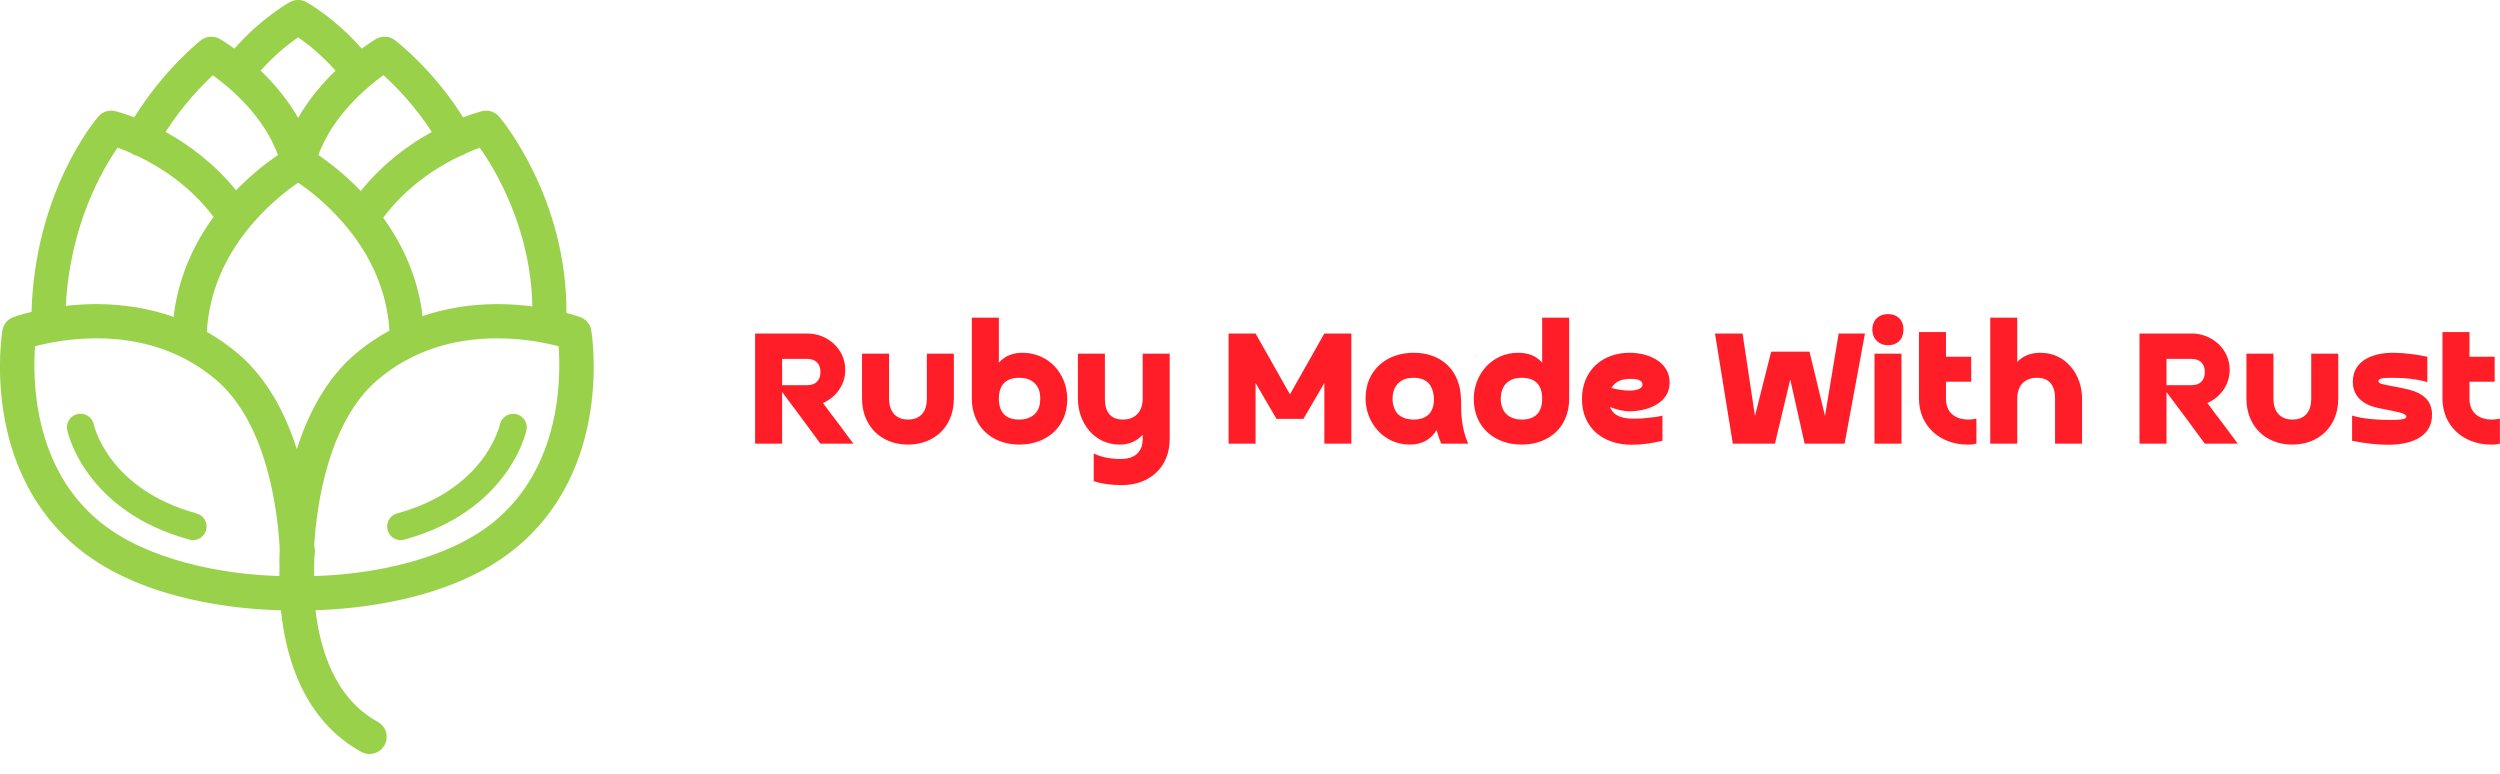<svg width="374.117" height="115.871" viewBox="-4 -3 374.117 115.871" class="css-1j8o68f"><defs id="SvgjsDefs1797"></defs><g id="SvgjsG1798" featurekey="HKaMnE-0" transform="matrix(1.506,0,0,1.506,-34.879,-21.886)" fill="#9ad14b"><g xmlns="http://www.w3.org/2000/svg" display="none"><rect x="-68.5" y="-86.5" display="inline" fill="#9ad14b" stroke="#9ad14b" stroke-miterlimit="10" width="95" height="95"></rect><rect x="-68.5" y="35.5" display="inline" fill="#9ad14b" stroke="#9ad14b" stroke-miterlimit="10" width="95" height="95"></rect><rect x="53.5" y="-86.5" display="inline" fill="#9ad14b" stroke="#9ad14b" stroke-miterlimit="10" width="95" height="95"></rect><rect x="53.5" y="35.5" display="inline" fill="#9ad14b" stroke="#9ad14b" stroke-miterlimit="10" width="95" height="95"></rect></g><g xmlns="http://www.w3.org/2000/svg"><g><path fill="#9ad14b" d="M40.038,63.557c-8.653-2.367-10.15-8.553-10.216-8.841c-0.157-0.726-0.872-1.191-1.6-1.035    c-0.729,0.155-1.195,0.872-1.04,1.601c0.069,0.328,1.819,8.056,12.143,10.88c0.119,0.033,0.239,0.048,0.357,0.048    c0.593,0,1.137-0.394,1.301-0.994C41.181,64.496,40.757,63.753,40.038,63.557z"></path><path fill="#9ad14b" d="M79.256,45.366c-0.1-0.605-0.52-1.11-1.096-1.32c-0.053-0.019-0.547-0.195-1.371-0.41    c0.059-11.399-6.398-19.169-6.682-19.502c-0.418-0.491-1.074-0.706-1.701-0.55c-0.096,0.023-0.812,0.21-1.884,0.62    c-2.942-4.72-6.604-7.543-6.772-7.671c-0.549-0.417-1.294-0.462-1.89-0.113c-0.079,0.046-0.623,0.373-1.411,0.95    c-2.63-3.002-5.361-4.545-5.492-4.618c-0.514-0.286-1.137-0.287-1.65-0.003c-0.131,0.072-2.877,1.613-5.515,4.625    c-0.797-0.581-1.347-0.909-1.427-0.956c-0.604-0.351-1.359-0.3-1.908,0.132c-0.163,0.127-3.697,2.946-6.613,7.653    c-1.068-0.409-1.784-0.596-1.88-0.619c-0.621-0.153-1.27,0.055-1.688,0.535c-0.264,0.304-6.291,7.402-6.641,19.411    c-1.079,0.261-1.733,0.495-1.795,0.517c-0.576,0.209-0.996,0.714-1.096,1.32c-0.094,0.562-2.169,13.861,7.64,21.748    c6.503,5.23,16.181,5.984,20.035,6.066c0.482,4.714,2.264,10.933,7.99,14.073c0.26,0.142,0.539,0.209,0.815,0.209    c0.601,0,1.184-0.319,1.492-0.883c0.452-0.823,0.15-1.856-0.673-2.308c-4.271-2.342-5.733-7.207-6.187-11.1    c4.02-0.112,13.399-0.946,19.757-6.059C81.424,59.227,79.35,45.929,79.256,45.366z M73.401,42.986    c-1.045-0.134-2.216-0.227-3.48-0.227c-2.621,0-5.113,0.407-7.423,1.187c-0.478-3.958-2.062-7.216-3.916-9.771    c2.366-3.172,5.427-5.078,7.658-6.142c0.141-0.035,0.28-0.081,0.413-0.154c0.06-0.032,0.109-0.074,0.163-0.112    c0.524-0.232,0.989-0.415,1.364-0.55C69.69,29.355,73.254,35.211,73.401,42.986z M50.133,30.694    c2.295,1.559,8.574,6.563,9.067,14.697c-1.168,0.638-2.274,1.378-3.299,2.238c-2.977,2.499-4.792,6.062-5.901,9.541    c-1.108-3.478-2.924-7.042-5.9-9.541c-0.95-0.797-1.967-1.5-3.04-2.107C41.493,37.313,47.833,32.258,50.133,30.694z M63.412,25.65    c-2.228,1.225-4.838,3.104-7.059,5.867c-1.616-1.682-3.183-2.873-4.211-3.574c1.426-3.905,4.787-6.723,6.46-7.933    C59.723,21.018,61.686,22.981,63.412,25.65z M50.128,16.25c0.87,0.599,2.305,1.713,3.716,3.312    c-1.279,1.23-2.633,2.804-3.713,4.687c-1.083-1.883-2.443-3.458-3.729-4.688C47.81,17.968,49.255,16.85,50.128,16.25z     M41.65,20.021c1.686,1.209,5.043,4.009,6.472,7.92c-1.02,0.691-2.563,1.86-4.16,3.509c-2.21-2.727-4.796-4.587-7.007-5.802    C38.651,23.004,40.555,21.041,41.65,20.021z M32.192,27.214c0.366,0.131,0.819,0.308,1.328,0.531    c0.063,0.047,0.125,0.095,0.196,0.134c0.145,0.079,0.297,0.127,0.45,0.161c2.204,1.051,5.205,2.93,7.56,6.055    c-1.886,2.581-3.504,5.89-3.972,9.933c-2.379-0.836-4.959-1.269-7.676-1.269c-1.087,0-2.104,0.069-3.033,0.173    C27.456,34.812,30.767,29.254,32.192,27.214z M23.99,46.946c1.206-0.321,3.418-0.787,6.089-0.787    c4.632,0,8.614,1.371,11.835,4.074c5.254,4.411,6.209,13.456,6.382,16.856c-0.034,0.796-0.03,1.307-0.028,1.41l0.011,0.471    c-0.009,0.251-0.016,0.518-0.018,0.807c-5.731-0.146-13.126-1.597-17.745-5.313C23.702,58.986,23.756,49.969,23.99,46.946z     M69.484,64.465c-4.63,3.724-12.045,5.174-17.78,5.314l0.029-1.291c0.001-0.047,0.002-0.188,0-0.394    c0.025-0.374,0.051-0.591,0.053-0.607c0.03-0.245,0.004-0.484-0.064-0.706c0.216-3.624,1.268-12.269,6.365-16.548    c3.221-2.704,7.202-4.074,11.834-4.074c2.652,0,4.878,0.468,6.09,0.789C76.244,49.978,76.295,58.989,69.484,64.465z"></path><path fill="#9ad14b" d="M71.784,53.687c-0.729-0.159-1.442,0.303-1.606,1.027c-0.059,0.263-1.544,6.471-10.215,8.843    c-0.719,0.197-1.143,0.939-0.945,1.659c0.164,0.6,0.708,0.994,1.301,0.994c0.118,0,0.238-0.015,0.357-0.048    c10.322-2.824,12.072-10.552,12.142-10.88C72.972,54.555,72.51,53.845,71.784,53.687z"></path></g></g></g><g id="SvgjsG1799" featurekey="J3GnXt-0" transform="matrix(1.347,0,0,1.347,107.464,36.456)" fill="#ff1e27"><path d="M4.14 10.58 l0 2.92 l2.8 0 c0.92 0 1.46 -0.54 1.46 -1.46 s-0.54 -1.46 -1.46 -1.46 l-2.8 0 z M8.68 15.48 c0.56 0.76 1.12 1.52 1.7 2.26 c0.56 0.74 1.12 1.5 1.68 2.26 l-3.66 0 c-0.72 -0.96 -1.42 -1.92 -2.12 -2.88 c-0.7 -0.94 -1.42 -1.9 -2.14 -2.86 l0 5.74 l-3 0 l0 -12.24 l5.8 0 c2.28 0 4.22 1.74 4.22 4.04 c0 1.62 -1 3.04 -2.48 3.68 z M20.22 10 l3 0 l0 5 c0 3.06 -2.12 5.1 -5.1 5.1 c-3.06 0 -5.1 -2.14 -5.1 -5.1 l0 -5 l3 0 l0 5 c0 1.34 0.68 2.32 2.1 2.32 c1.46 0 2.1 -0.96 2.1 -2.32 l0 -5 z M28.22 15 c0 1.48 0.74 2.32 2.24 2.32 c0.42 0 0.8 -0.06 1.1 -0.2 c0.56 -0.22 0.94 -0.64 1.14 -1.22 c0.08 -0.28 0.12 -0.58 0.12 -0.9 s-0.04 -0.62 -0.12 -0.9 c-0.22 -0.62 -0.56 -0.96 -1.14 -1.24 c-0.3 -0.12 -0.68 -0.18 -1.1 -0.18 c-1.5 0 -2.24 0.84 -2.24 2.32 z M25.22 6 l3 0 l0 5 c0.68 -0.78 1.6 -1.1 2.62 -1.1 c2.92 0 4.98 2.34 4.98 5.14 c0 3.16 -2.34 5.06 -5.32 5.06 c-3.1 0 -5.28 -2.04 -5.28 -5.1 l0 -9 z M44.2 15 l0 -5 l3 0 l0 9.48 c0 3.18 -2.28 5.12 -5.3 5.12 c-1.06 0 -2.12 -0.1 -3.14 -0.44 l0 -3.08 c0.86 0.46 2.02 0.62 2.98 0.62 c1.08 0 1.94 -0.32 2.34 -1.36 c0.08 -0.28 0.12 -0.58 0.12 -0.88 l0 -0.46 c-0.68 0.76 -1.56 1.1 -2.56 1.1 c-2.84 0 -4.64 -2.44 -4.64 -5.1 l0 -5 l3 0 l0 5 c0 1.36 0.54 2.32 2 2.32 c1.42 0 2.2 -0.94 2.2 -2.32 z M56.74 13.26 l0 6.74 l-3 0 l0 -12.24 l3 0 l3.82 6.76 l3.82 -6.76 l3 0 l0 12.24 l-3 0 l0 -6.74 l-2.32 3.98 l-3 0 z M76.56 15 c-0.08 -1.46 -0.74 -2.32 -2.26 -2.32 c-0.42 0 -0.78 0.06 -1.08 0.18 c-0.92 0.42 -1.26 1.2 -1.26 2.16 c0 0.32 0.04 0.62 0.14 0.88 c0.3 1.04 1.2 1.42 2.2 1.42 c1.52 0 2.26 -0.82 2.26 -2.32 z M80.36 20 l-3 0 c-0.2 -0.5 -0.38 -1 -0.5 -1.52 c-0.68 1.12 -1.72 1.62 -3 1.62 c-2.86 0 -4.9 -2.4 -4.9 -5.14 c0 -3.16 2.36 -5.06 5.34 -5.06 c3.18 0 5.18 2.04 5.26 5.1 c0.02 0.26 0.02 0.56 0.02 0.92 c0 1.4 0.22 2.8 0.78 4.08 z M88.58 15 c0 -1.5 -0.74 -2.32 -2.26 -2.32 c-0.42 0 -0.78 0.06 -1.08 0.18 c-0.56 0.26 -0.94 0.64 -1.12 1.24 c-0.1 0.28 -0.14 0.58 -0.14 0.9 s0.04 0.62 0.14 0.9 c0.16 0.58 0.58 1 1.12 1.22 c0.3 0.14 0.66 0.2 1.08 0.2 c1.52 0 2.26 -0.82 2.26 -2.32 z M88.58 11 l0 -5 l3 0 l0 9 c0 3.18 -2.26 5.1 -5.28 5.1 c-3.08 0 -5.32 -2 -5.32 -5.06 c0 -2.82 2.08 -5.14 4.92 -5.14 c1.06 0 1.98 0.3 2.68 1.1 z M96.28 13.8 c0.3 0.1 0.64 0.18 1 0.22 c0.36 0.06 0.7 0.08 1.02 0.08 c0.4 0 1.42 -0.08 1.42 -0.66 c0 -0.62 -0.88 -0.64 -1.32 -0.64 c-0.88 0 -1.64 0.2 -2.12 1 z M101.94 16.88 l0 2.8 c-1.12 0.26 -2.24 0.44 -3.4 0.44 c-3.18 0 -5.54 -1.86 -5.54 -5.08 c0 -3.18 2.28 -5.14 5.3 -5.14 c2.06 0 4.44 0.98 4.44 3.32 c0 2.32 -2.52 3.18 -4.46 3.18 c-0.74 0 -1.48 -0.2 -2.16 -0.48 c0.4 1.12 1.6 1.3 2.64 1.3 c0.54 0 1.08 -0.02 1.62 -0.1 c0.5 -0.04 1.08 -0.1 1.56 -0.24 z M121.52 7.76 l2.92 0 l-2.26 12.24 l-4.44 0 l-1.6 -7.14 l-1.7 7.14 l-4.68 0 l-1.98 -12.24 l3.06 0 l1.38 9.16 l1.8 -7.14 l4.26 0 l1.72 7.14 z M125.5 10 l3 0 l0 10 l-3 0 l0 -10 z M127 9.06 c-1.02 0 -1.74 -0.72 -1.74 -1.74 c0 -1.04 0.72 -1.72 1.74 -1.72 c1.04 0 1.72 0.68 1.72 1.72 c0 1.06 -0.66 1.74 -1.72 1.74 z M136.24 10.34 l0 2.78 l-2.8 0 l0 1.88 c0 1.54 1.02 2.32 2.5 2.32 c0.18 0 0.34 -0.02 0.48 -0.04 s0.26 -0.04 0.4 -0.06 l0 2.78 c-0.18 0.02 -0.32 0.06 -0.42 0.08 c-0.12 0.02 -0.32 0.02 -0.58 0.02 c-3.02 0 -5.38 -2.06 -5.38 -5.1 l0 -7.4 l3 0 l0 2.74 l2.8 0 z M141.36 15 l0 5 l-3 0 l0 -14 l3 0 l0 4.92 c0.7 -0.74 1.58 -1.02 2.58 -1.02 c2.84 0 4.62 2.44 4.62 5.1 l0 5 l-3 0 l0 -5 c0 -1.36 -0.54 -2.32 -2 -2.32 c-1.44 0 -2.2 0.92 -2.2 2.32 z M157.94 10.58 l0 2.92 l2.8 0 c0.92 0 1.46 -0.54 1.46 -1.46 s-0.54 -1.46 -1.46 -1.46 l-2.8 0 z M162.48 15.48 c0.56 0.76 1.12 1.52 1.7 2.26 c0.56 0.74 1.12 1.5 1.68 2.26 l-3.66 0 c-0.72 -0.96 -1.42 -1.92 -2.12 -2.88 c-0.7 -0.94 -1.42 -1.9 -2.14 -2.86 l0 5.74 l-3 0 l0 -12.24 l5.8 0 c2.28 0 4.22 1.74 4.22 4.04 c0 1.62 -1 3.04 -2.48 3.68 z M174.02 10 l3 0 l0 5 c0 3.06 -2.12 5.1 -5.1 5.1 c-3.06 0 -5.1 -2.14 -5.1 -5.1 l0 -5 l3 0 l0 5 c0 1.34 0.68 2.32 2.1 2.32 c1.46 0 2.1 -0.96 2.1 -2.32 l0 -5 z M178.56 19.68 l0 -2.8 c1.32 0.4 2.98 0.48 4.34 0.48 c0.54 0 0.96 -0.02 1.26 -0.08 c0.28 -0.04 0.42 -0.14 0.42 -0.28 c0 -0.06 -0.02 -0.1 -0.06 -0.16 c-0.2 -0.2 -0.64 -0.3 -0.9 -0.36 s-0.6 -0.14 -1.02 -0.22 c-0.34 -0.06 -0.74 -0.14 -1.2 -0.24 c-1.56 -0.34 -2.76 -1.22 -2.76 -2.9 c0 -2.48 2.42 -3.22 4.46 -3.22 c1.28 0 2.56 0.18 3.82 0.44 l0 2.82 c-1.26 -0.38 -2.68 -0.48 -4 -0.48 c-0.52 0 -0.88 0.02 -1.1 0.08 s-0.34 0.16 -0.34 0.28 c0 0.18 0.18 0.3 0.52 0.36 c0.34 0.08 0.82 0.18 1.4 0.28 c0.52 0.1 1.02 0.2 1.5 0.32 c1.48 0.38 2.54 1.18 2.54 2.78 c0 2.68 -2.7 3.34 -4.86 3.34 c-1.36 0 -2.7 -0.18 -4.02 -0.44 z M194.4 10.34 l0 2.78 l-2.8 0 l0 1.88 c0 1.54 1.02 2.32 2.5 2.32 c0.18 0 0.34 -0.02 0.48 -0.04 s0.26 -0.04 0.4 -0.06 l0 2.78 c-0.18 0.02 -0.32 0.06 -0.42 0.08 c-0.12 0.02 -0.32 0.02 -0.58 0.02 c-3.02 0 -5.38 -2.06 -5.38 -5.1 l0 -7.4 l3 0 l0 2.74 l2.8 0 z"></path></g></svg>